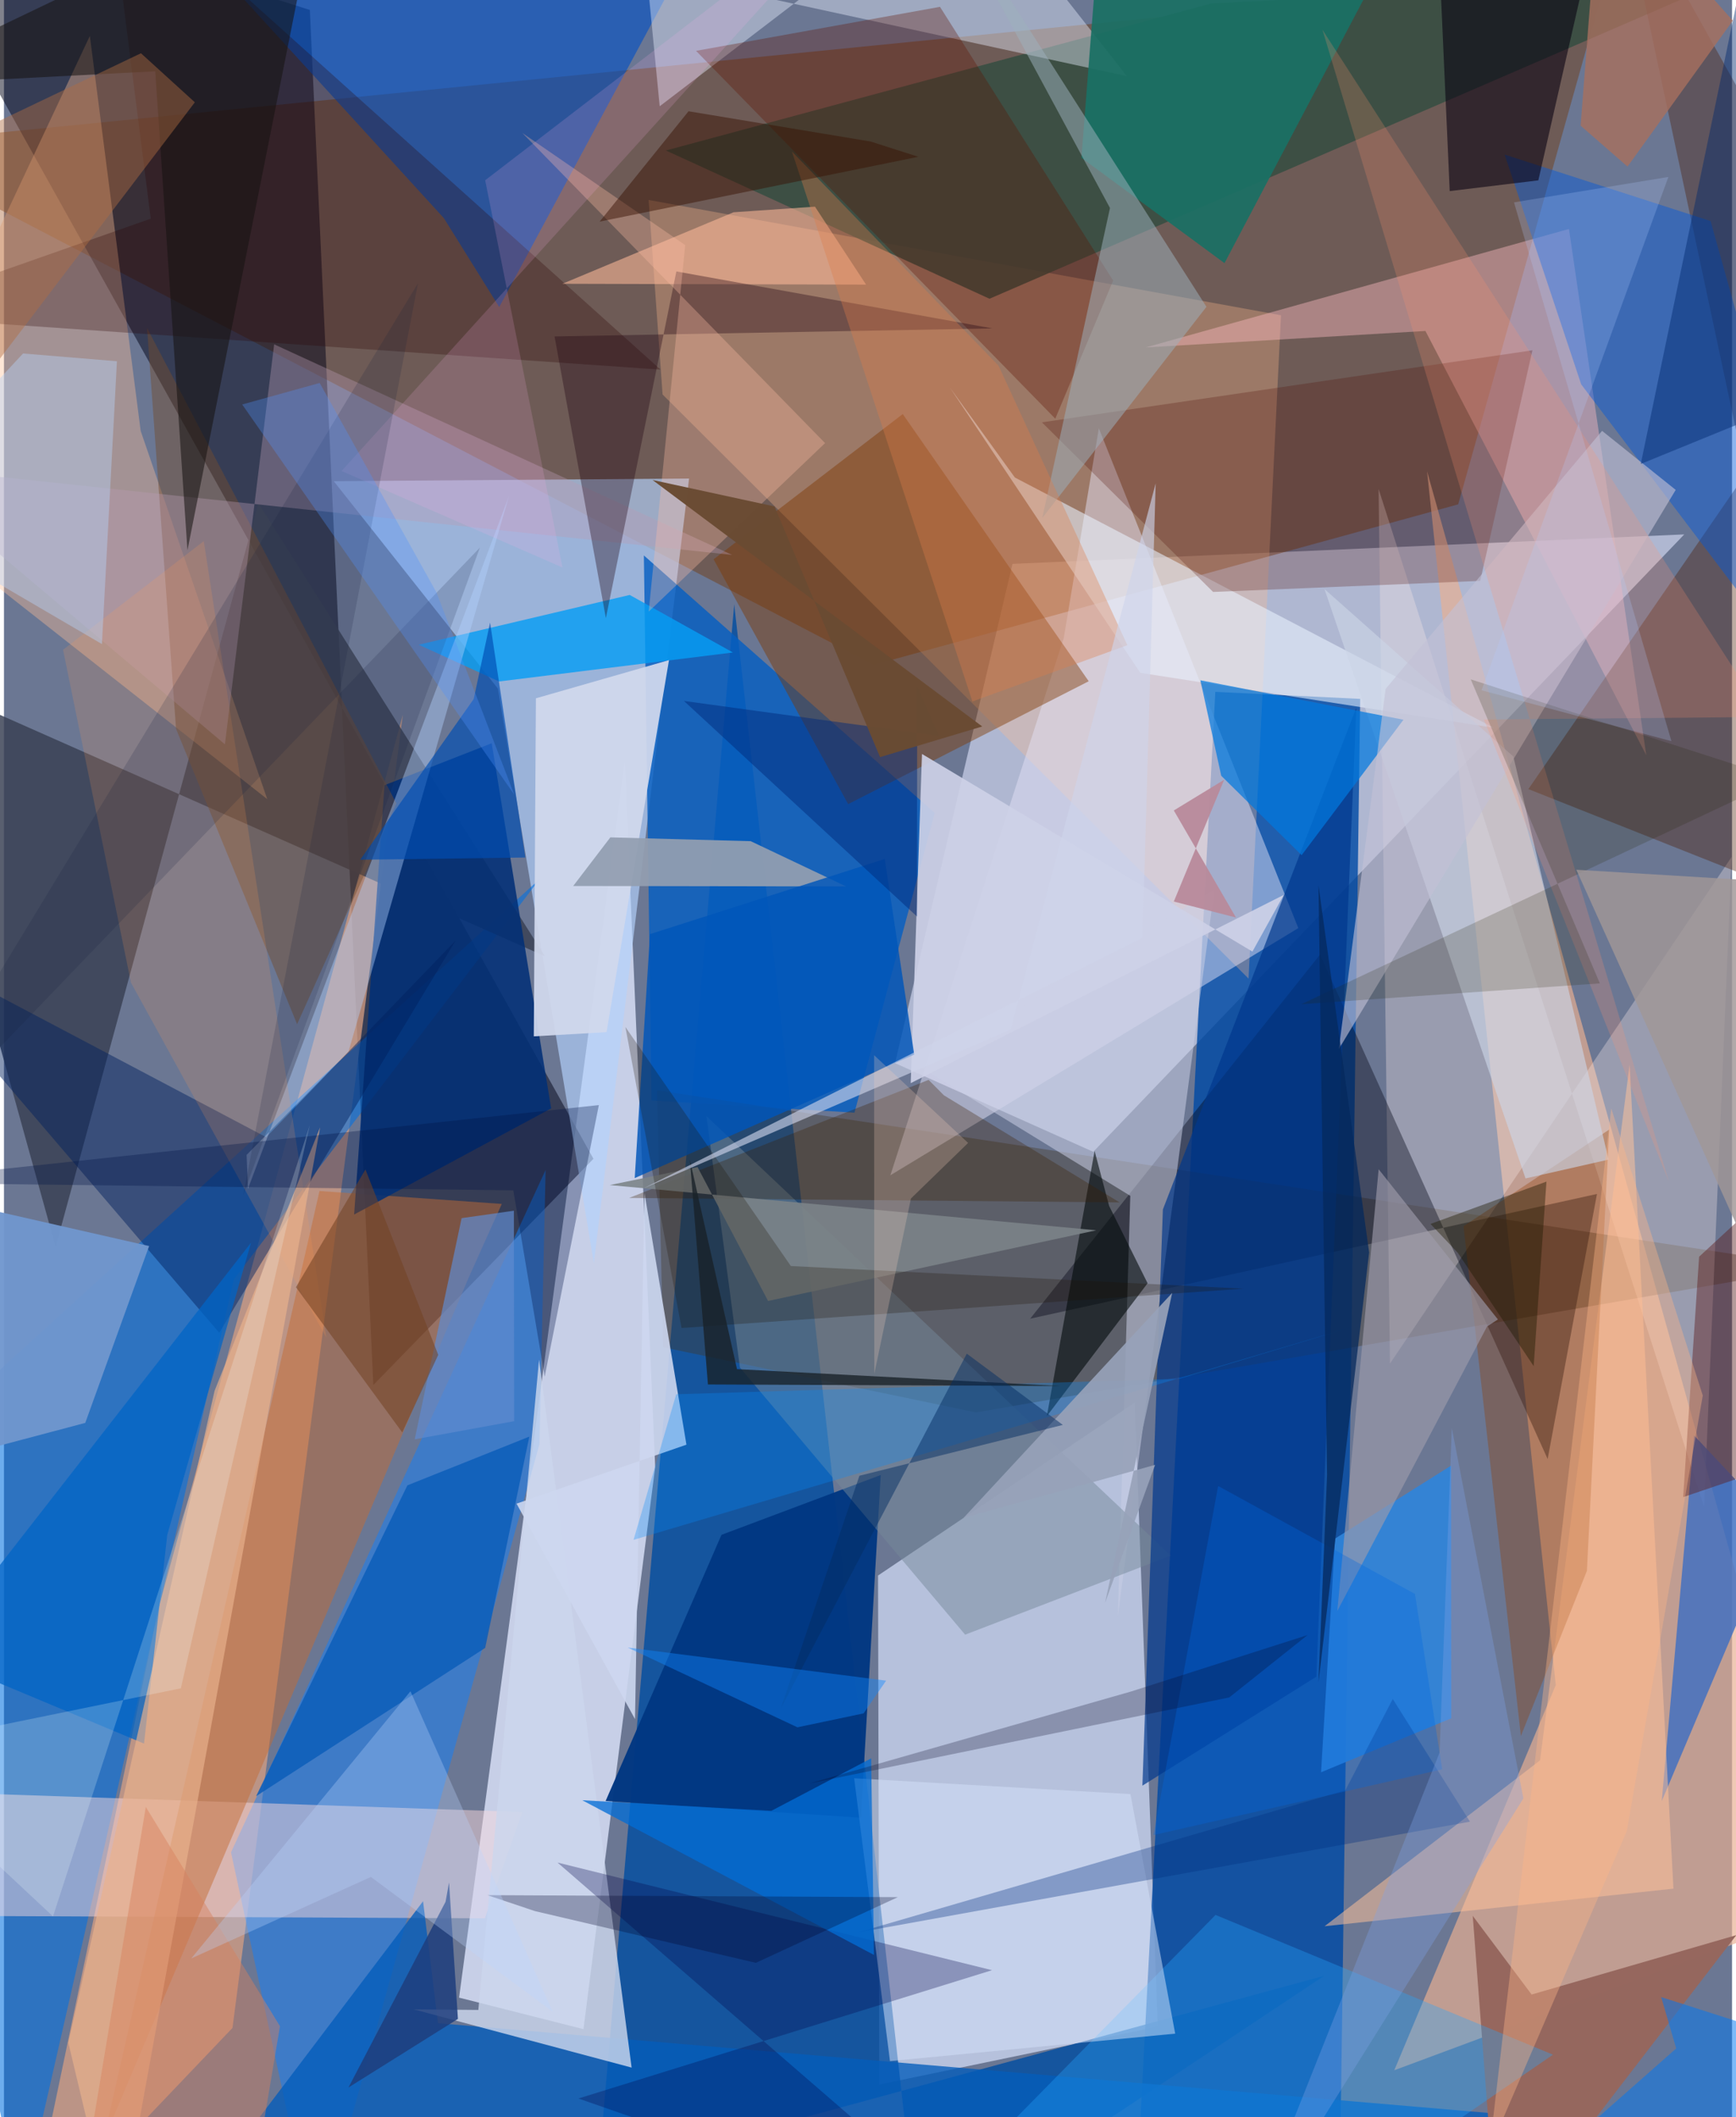 <svg xmlns="http://www.w3.org/2000/svg" width="228" height="278" viewBox="0 0 836 1024"><path fill="#6b7793" d="M0 0h836v1024H0z"/><path fill="#d0d7f0" fill-opacity=".671" d="M812.884 258.467l-324.993 14.26-56.81 241.476 95.891 42.885z"/><path fill="#743300" fill-opacity=".412" d="M420.763 321.55l282.75-77.612 72.375-257.25L-62 70.072z"/><path fill="#dde5fb" fill-opacity=".804" d="M220.172 966.181l60.19 15.256 34.686-271.903-14.703-340.918z"/><path fill="#d2def7" fill-opacity=".722" d="M558.196 980.216l-11.145-301.83-124.203 83.641.633 246.186z"/><path fill="#004aa4" fill-opacity=".816" d="M546.584 1086l39.44-751.387 70.082 3.421-9.915 723.54z"/><path fill="#004ca1" fill-opacity=".8" d="M353.273 292.262l-65.806 759.022 351.304-95.688L442.541 1086z"/><path fill="#020318" fill-opacity=".494" d="M-62-62l347.18 622.46-106.492 109.426-30.71-665.059z"/><path fill="#e8af92" fill-opacity=".675" d="M672.593 1001.312l78.123-186.31-62.258-587.076 194.767 695.067z"/><path fill="#d59e81" fill-opacity=".749" d="M110.562 980.83L10.287 1086 75.01 776.967l117.969-431.269z"/><path fill="#b3d1fc" fill-opacity=".663" d="M285.375 610.947l46.066-379.5-171.904 1.29 79.446 100.349z"/><path fill="#055fc1" fill-opacity=".816" d="M313.282 532.252l98.173 5.9 38.83-144.966L309.573 268.65z"/><path fill="#0070e1" fill-opacity=".573" d="M-62 717.15l69.975 354.032 103.209-452.404 148.052-193.675z"/><path fill="#ffb98a" fill-opacity=".318" d="M617.79 152.478l-15.684 320.841L318.624 190.81l-6.751-94.093z"/><path fill="#3a4154" fill-opacity=".839" d="M-52.559 323.326l314.27 139.18-138.578-219.108-98.139 359.669z"/><path fill="#0e81ff" fill-opacity=".478" d="M150.897 1086L259.07 698.48l2.962-132.602-152.188 330.024z"/><path fill="#f9d9dc" fill-opacity=".49" d="M250.756 876.413l-308.182-10.472.518 60.547 289.557 1.332z"/><path fill="#453824" fill-opacity=".373" d="M470.271 683.137l407.137-70.36-561.49-85.436 3.013 124.308z"/><path fill="#f8e9e7" fill-opacity=".333" d="M822.487 728.782l13.321-314.328L670.51 659.522l-5.508-423.054z"/><path fill="#0051c5" fill-opacity=".612" d="M352.804-62H59.75l153.094 167.545 26.753 42.965z"/><path fill="#354d41" fill-opacity=".851" d="M584.119 1.662L837.355-11.46l-360.58 155.954-156.542-71.71z"/><path fill="#ffc097" fill-opacity=".376" d="M-62 237.547L41.556 17.363l24.583 191.062L127.38 386.53z"/><path fill="#e3e1f5" fill-opacity=".49" d="M626.168 448.9L428.823 568.437l83.878-259.861 16.974-101.435z"/><path fill="#c36b35" fill-opacity=".494" d="M47.886 1035.904L224.76 618.088l16.08-35.788-88.188-6.253z"/><path fill="#010514" fill-opacity=".384" d="M770.655 577.474L496.45 637.805l140.21-176.081 110.133 243.954z"/><path fill="#febcc4" fill-opacity=".42" d="M757.101 110.74l-204.75 57.294 135.314-7.957 106.83 205.13z"/><path fill="#7d3800" fill-opacity=".439" d="M524.774 329.496l-116.362 59.43-65.117-118.412 91.52-70.249z"/><path fill="#055dba" fill-opacity=".788" d="M110.484 1041.393L202.75 919.56l7.2 58.98 548.693 46.876z"/><path fill="#023076" fill-opacity=".871" d="M184.096 379.768l51.866-20.292 28.747 176.622-95.301 51.318z"/><path fill="#059df3" fill-opacity=".808" d="M302.72 287.751L200.66 311.83l38.862 17.778 113.137-14.026z"/><path fill="#3084da" fill-opacity=".922" d="M700.136 831.086l-.075-122.204-56.102 35.267-6.788 113.042z"/><path fill="#4270c1" fill-opacity=".839" d="M801.99 871.127l15.697-176.799 42.402 45.15 22.746-59.355z"/><path fill="#01225e" fill-opacity=".467" d="M218.567 454.81L104.144 644.608-62 450.311l188.876 99.71z"/><path fill="#4d1901" fill-opacity=".361" d="M887.727 441.29L780.266-62 898 148.735 737.47 381.656z"/><path fill="#d1d8ec" fill-opacity=".933" d="M321.725 319.272l-30.215 179.94-35.194 2.036 1.033-163.504z"/><path fill="#0058db" fill-opacity=".443" d="M897.295 363.196L763.03 185.904l-37.064-111.15 99.646 32.163z"/><path fill="#cbd6ec" fill-opacity=".816" d="M198.194 971.85l105.452 28.173-44.776-342.386-29.383 314.497z"/><path fill="#023883" fill-opacity=".973" d="M414.596 879.141l9.562-165.726-77.045 28.929-56.052 128.741z"/><path fill="#e8efff" fill-opacity=".42" d="M310.899-13.645l6.33 65.046L465.546-62l77.705 98.841z"/><path fill="#c9cfe6" fill-opacity=".537" d="M585.538 430.337l-46.662 351.198 6.011-203.147-100.769-61.836z"/><path fill="#1a7064" fill-opacity=".929" d="M590.462 127.273l75.589-143.32-136.32-16.206-8.474 108.57z"/><path fill="#eaf3ff" fill-opacity=".565" d="M720.757 352.013l-171.03-26.586-92.09-137.96 31.417 43.488z"/><path fill="#500b03" fill-opacity=".247" d="M739.434 169.43L714.17 280.956l-129.214 5.348-82.823-82.037z"/><path fill="#748a9a" fill-opacity=".49" d="M464.992 790.63l99.52-38.233-224.659-212.544 16.18 121.553z"/><path fill="#95675e" fill-opacity=".992" d="M838.063 935.962L722.69 1086l-12.132-159.363 28.481 38.043z"/><path fill="#734d2e" fill-opacity=".463" d="M83.243 352.529l58.574 142.852 48.06-106.764L69.225 158.64z"/><path fill="#cdd1e7" fill-opacity=".914" d="M619.154 432.825L438.665 523.88l5.456-159.215 159.85 95.59z"/><path fill="#26a7ff" fill-opacity=".337" d="M615.243 1086H429.031l157.105-159.814 163.228 67.582z"/><path fill="#080011" fill-opacity=".573" d="M699.42 92.426l42.872-5.19L773.983-51.81 692.503-62z"/><path fill="#00388d" fill-opacity=".69" d="M560.656 584.984l-9.913 278.677 84.119-52.69 19.356-468.61z"/><path fill="#290100" fill-opacity=".275" d="M-62 152.517l133.012-46.75L49.716-62l267.935 240.77z"/><path fill="#ffc199" fill-opacity=".522" d="M743.116 851.419l43.329-336.414L807.65 913.47l-168.779 18.187z"/><path fill="#929eb0" fill-opacity=".929" d="M275.383 428.525l17.97-23.518 67.904 1.84 46.145 21.889z"/><path fill="#cdd7ef" fill-opacity=".902" d="M305.283 831.47l-57.307-104.203 82.188-28.528-20.321-121.936z"/><path fill="#933e00" fill-opacity=".337" d="M776.59 546.329L765.78 759.77l-31.932 79.883-27.754-246.576z"/><path fill="#cbd5e6" fill-opacity=".635" d="M730.207 365.905l46.061 194.947-40.185 9.118-97.264-285.075z"/><path fill="#7096ce" fill-opacity=".957" d="M-38.517 577.91l108.745 24.76-30.896 85.537L-62 715.077z"/><path fill="#5e1000" fill-opacity=".322" d="M452.825 3.306l83.777 132.393-28.007 66.798-173.774-177.9z"/><path fill="#9dafbc" fill-opacity=".518" d="M447.355-62l87.71 162.602-32.771 149.961 79.441-102.17z"/><path fill="#ba9bb4" fill-opacity=".369" d="M-52.795 225.252l405.078 43.143-221.565-101.85-23.825 193.45z"/><path fill="#0c5eb9" fill-opacity=".847" d="M232.805 797.033l21.363-102.195-59 23.574-73.2 150.348z"/><path fill="#d3e1fa" fill-opacity=".506" d="M428.624 996.888l-17.317-136.806 133.659 7.656 21.647 115.864z"/><path fill="#00064b" fill-opacity=".302" d="M481.55 1086L267.789 900.856l210.2 52.057-200.087 62.052z"/><path fill="#000a09" fill-opacity=".584" d="M534.647 583.262l-7.026-26.58-23.093 128.229 48.726-64.248z"/><path fill="#ffba9b" fill-opacity=".565" d="M392.348 99.965l-39.4 2.706-82.811 34.59 146.932.404z"/><path fill="#0078de" fill-opacity=".714" d="M677.042 348.106l-98.249-19.075 10.087 46.174 38.895 38.415z"/><path fill="#210513" fill-opacity=".353" d="M266.365 162.722l211.803-3.883-152.874-27.55-34.102 167.642z"/><path fill="#9e9cab" fill-opacity=".631" d="M717.492 641.57l5.239-3.4-57.689-72.642-20.005 213.665z"/><path fill="#ffbda7" fill-opacity=".322" d="M250.779 64.319l146.453 150-85.318 81.49 17.657-177.263z"/><path fill="#0065c6" fill-opacity=".737" d="M78.99 742.433L67.769 843.319l-103.366-43.205 155.122-199.06z"/><path fill="#0056b9" fill-opacity=".831" d="M440.36 510.056l-14.263-94.607-113.57 36.362-7.384 117.993z"/><path fill="#b3d2ff" fill-opacity=".416" d="M166.695 508.562l77.615-268.619-126.264 335.022-.657-16.389z"/><path fill="#c2c1d5" fill-opacity=".608" d="M773.124 208.386L668.4 333.21l-22.635 174.187 162.985-270.45z"/><path fill="#a86f5e" fill-opacity=".8" d="M772.236-62l-9.49 122.783L785.42 80.56l50.946-70.58z"/><path fill="#ff9d53" fill-opacity=".176" d="M61.431 475.245l94.516 171.711-59.28-385.246-68.079 52.563z"/><path fill="#b6d1f5" fill-opacity=".443" d="M47.395 311.522L-62 247.527l71.235-76.556 45.416 3.75z"/><path fill="#002d7f" fill-opacity=".333" d="M648.929 865.905l-236.153 68.823 296.44-53.648-37.35-59.346z"/><path fill="#e9b18d" fill-opacity=".678" d="M101.881 672.72L31.137 987.972 54.519 1086l98.42-540.716z"/><path fill="#5c1f1e" fill-opacity=".447" d="M852.416 710.506L812.351 724.1l7.716-116.276 63.335-58.587z"/><path fill="#3a1f00" fill-opacity=".31" d="M454.711 529.758l-7.4-7.458-144.877 57.097 237.29 2.166z"/><path fill="#0078f4" fill-opacity=".51" d="M898 996.692L701.026 1086l107.956-95.24-7.273-24.847z"/><path fill="#026cd6" fill-opacity=".757" d="M420.89 945.544l-141.118-74.837 91.442 5.144 48.322-25.396z"/><path fill="#001446" fill-opacity=".322" d="M246.413 575.724L-62 571.984l349.795-37.492-26.21 131.36z"/><path fill="#068cfd" fill-opacity=".294" d="M325.225 674.357l-20.65 70.415 354.333-104.977-90.097 27.056z"/><path fill="#7c8488" fill-opacity=".89" d="M369.664 629.23l-34.142-64.782-42.455 8.725 235.366 21.876z"/><path fill="#ff936f" fill-opacity=".22" d="M715.943 347.994l89.428 223.374-167.526-556.98 213.985 332.38z"/><path fill="#dd7c48" fill-opacity=".349" d="M381.2 73.268l87.306 266.016 74.968-27.238-62.302-135.152z"/><path fill="#282609" fill-opacity=".196" d="M627.66 485.686l231.547-108.842-149.624-48.273 62.469 147.056z"/><path fill="#608bd0" fill-opacity=".694" d="M246.825 687.37l-48.119 8.784L221.4 589.177l25.29-3.596z"/><path fill="#161312" fill-opacity=".553" d="M73.205 34.477L-62 41.517 154.155-62 88.767 266.154z"/><path fill="#004eb3" fill-opacity=".671" d="M172.342 415.819l54.901-77.707 7.93-36.978 17.061 113.62z"/><path fill="#b06e42" fill-opacity=".443" d="M66.275 25.756L-62 86.965v165.483L92.345 49.475z"/><path fill="#fdaee8" fill-opacity=".169" d="M163.33 227.806L422.296-58.412 232.798 87.184l37.398 187.299z"/><path fill="#d8815c" fill-opacity=".447" d="M133.533 980.01L68.624 873.953 33.278 1086h82.441z"/><path fill="#f4ffff" fill-opacity=".212" d="M85.57 816.581L-62 846.74l85.732 80.159 124.222-382.732z"/><path fill="#1c1303" fill-opacity=".251" d="M380.68 612.344l219.002 10.938-271.885 19.025-27.156-145.57z"/><path fill="#fcb588" fill-opacity=".388" d="M785.1 885.578l-66.477 154.417 58.94-503.889 44.279 138.856z"/><path fill="#151e3c" fill-opacity=".173" d="M115.781 577.878l84.504-440.864L-62 569.05l292.22-304.16z"/><path fill="#192228" fill-opacity=".788" d="M354.625 662.203l-22.796-101.231 8.73 108.646 170.63.745z"/><path fill="#002a7a" fill-opacity=".482" d="M441.797 331.982l-.108 111.296-112.734-104.256 123.416 16.922z"/><path fill="#b3ccff" fill-opacity=".231" d="M714.802 333.858l91.866 24.617-76.154-260.597 74.68-12.292z"/><path fill="#002a6c" fill-opacity=".443" d="M844.56-29.267l-5.345 569.26L898 181.053l-106.16 43.353z"/><path fill="#1e3e7d" fill-opacity=".851" d="M213.635 919.826l-46.971 89.821 52.948-33.172-4.286-66.005z"/><path fill="#ced5ea" fill-opacity=".631" d="M557.168 233.777L486.969 497.99l-177.627 76.802L550.8 453.572z"/><path fill="#00052a" fill-opacity=".294" d="M233.865 916.612l23.047 7.73 106.827 25.015 68.675-31.768z"/><path fill="#0069e1" fill-opacity=".322" d="M695.782 855.763l-13.18-84.824-95.208-52.227-31.283 168.849z"/><path fill="#04285c" fill-opacity=".749" d="M660.437 605.78l-24.504-177.616 4.159 285.183-4.152 100.245z"/><path fill="#97a2b9" fill-opacity=".914" d="M464.227 734.143l100.919-108.795-32.477 149.933 24.217-66.772z"/><path fill="#050424" fill-opacity=".255" d="M389.675 862.586l203.078-41.59 37.88-30.167-85.407 27.302z"/><path fill="#7ea2e8" fill-opacity=".333" d="M694.512 847.655l5.912-156.99 34.635 179.165L599.7 1086z"/><path fill="#371100" fill-opacity=".463" d="M288.168 107.19l43.011-53.383 88.079 14.645 23.09 7.385z"/><path fill="#a09796" fill-opacity=".824" d="M760.667 420.665L898 725.094v194.533V428.95z"/><path fill="#bbd5ff" fill-opacity=".31" d="M90.613 947.228l106.038-129.216 68.801 154.979-87.963-65.178z"/><path fill="#042d63" fill-opacity=".478" d="M512.257 689.175l-46.471-34.451-89.952 171.549 38.016-112.508z"/><path fill="#1087ff" fill-opacity=".427" d="M426.76 812.872l-10.893 15.831-32.02 6.734-82.07-38.57z"/><path fill="#724225" fill-opacity=".561" d="M174.876 565.645l35.222 89.636-17.412 37.533-51.428-70.23z"/><path fill="#1e1801" fill-opacity=".416" d="M746.216 571.501l-6.175 89.265-36.694-54.816-13.224-13.977z"/><path fill="#f4d2bc" fill-opacity=".251" d="M438.762 579.686l-17.703 84.775-.103-154.095 45.486 42.428z"/><path fill="#b88a9b" fill-opacity=".949" d="M590.304 377.142l-24.364 58.907 30.072 7.731-30.07-51.788z"/><path fill="#5091fc" fill-opacity=".318" d="M209.249 286.55l-56.505-101.325-37.488 10.407 131.633 188.735z"/><path fill="#6a4b33" fill-opacity=".973" d="M313.76 232.154l159.492 119.215-49.43 14.82-51.03-121.226z"/></svg>